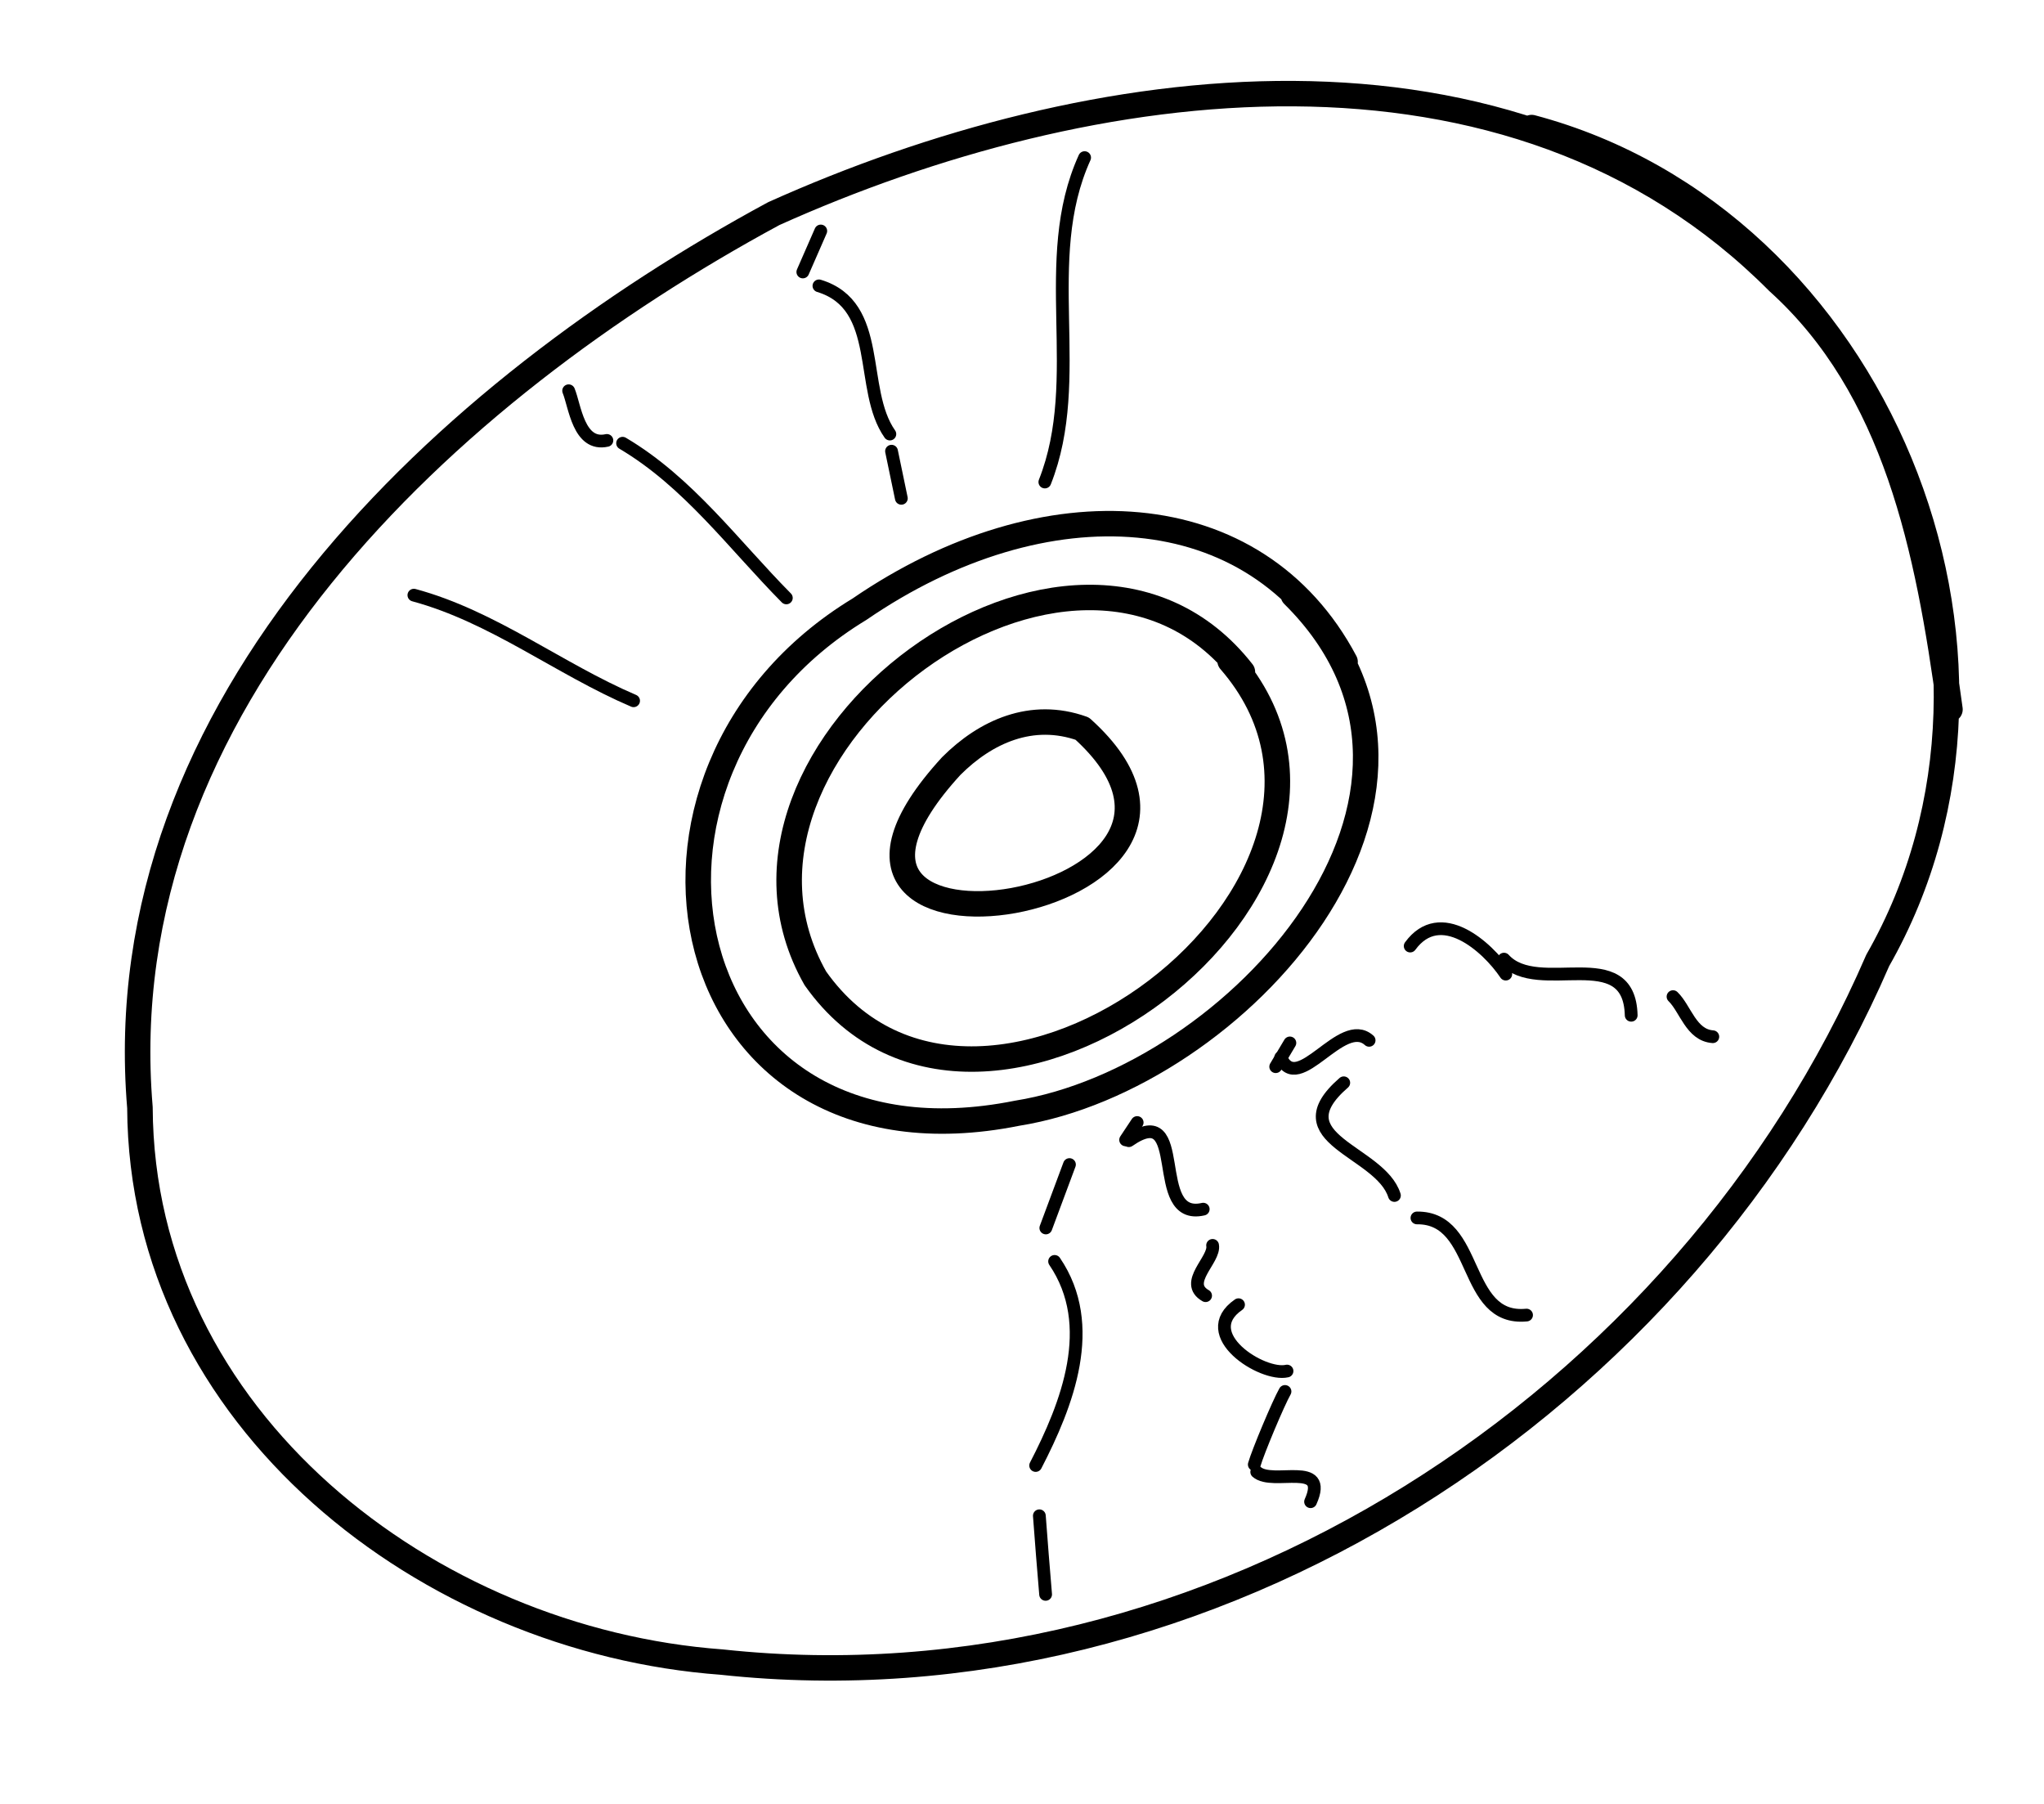 <?xml version="1.0" encoding="UTF-8" standalone="no"?>
<!-- Created by Ashley Blewer - This work is licensed under a Creative Commons Attribution 4.0 International License -->

<svg
   width="544"
   height="480"
   viewBox="0 0 143.933 127"
   version="1.1"
   id="svg2490"
   inkscape:version="1.2.2 (1:1.2.2+202212051552+b0a8486541)"
   sodipodi:docname="1982-compact-disc-3.svg"
   xmlns:inkscape="http://www.inkscape.org/namespaces/inkscape"
   xmlns:sodipodi="http://sodipodi.sourceforge.net/DTD/sodipodi-0.dtd"
   xmlns="http://www.w3.org/2000/svg"
   xmlns:svg="http://www.w3.org/2000/svg">
  <sodipodi:namedview
     id="namedview2492"
     pagecolor="#ffffff"
     bordercolor="#666666"
     borderopacity="1.0"
     inkscape:pageshadow="2"
     inkscape:pageopacity="0.0"
     inkscape:pagecheckerboard="0"
     inkscape:document-units="mm"
     showgrid="false"
     units="px"
     inkscape:zoom="0.90583674"
     inkscape:cx="53.541657"
     inkscape:cy="253.35691"
     inkscape:window-width="1846"
     inkscape:window-height="1136"
     inkscape:window-x="0"
     inkscape:window-y="0"
     inkscape:window-maximized="1"
     inkscape:current-layer="g4731"
     inkscape:showpageshadow="2"
     inkscape:deskcolor="#d1d1d1" />
  <defs
     id="defs2487" />
  <g
     inkscape:label="Layer 1"
     inkscape:groupmode="layer"
     id="layer1">
    <g
       id="g4731"
       transform="matrix(0.33,0,0,0.329,-241.789,1.731)"
       style="stroke-width:2.687">
      <g
         id="g104528"
         transform="matrix(1,0,0,-1,0,792)"
         style="stroke-width:2.687">
        <g
           id="g104530"
           style="stroke-width:2.687" />
      </g>
      <g
         id="g104996"
         transform="matrix(1,0,0,-1,0,792)"
         style="stroke-width:2.687">
        <g
           id="g104998"
           style="stroke-width:2.687" />
      </g>
      <g
         id="g1572"
         transform="matrix(1.185,0,0,1.184,-161.47,-64.184)"
         style="stroke-width:1.758">
        <g
           id="g40"
           transform="matrix(1,0,0,-1,0,792)"
           style="stroke-width:1.758">
          <g
             id="g42"
             style="stroke-width:1.758">
            <path
               d="m 1030.375,719.182 c 61.973,-16.54 93.985,-94.859 62.323,-150.525 -34.461,-79.895 -120.044,-136.365 -208.153,-126.822 -52.886,3.885 -104.529,43.896 -104.779,100.227 -6.096,73.047 55.296,129.647 114.144,161.566 56.817,25.628 132.631,36.306 180.838,-12.324 21.223,-19.224 27.032,-48.275 30.953,-77.29"
               style="fill:none;stroke:#000000;stroke-width:4.598;stroke-linecap:round;stroke-linejoin:round;stroke-miterlimit:10;stroke-dasharray:none;stroke-opacity:1"
               id="path44"
               sodipodi:nodetypes="ccccccc" />
          </g>
        </g>
        <g
           id="g46"
           transform="matrix(1,0,0,-1,0,792)"
           style="stroke-width:1.758">
          <g
             id="g48"
             style="stroke-width:1.758">
            <path
               d="m 949.451,610.545 c 35.996,-32.66 -61.213,-47.94 -23.585,-6.761 6.198,6.228 14.507,10.009 23.585,6.761"
               style="fill:none;stroke:#000000;stroke-width:4.598;stroke-linecap:round;stroke-linejoin:round;stroke-miterlimit:10;stroke-dasharray:none;stroke-opacity:1"
               id="path50"
               sodipodi:nodetypes="ccc" />
          </g>
        </g>
        <g
           id="g52"
           transform="matrix(1,0,0,-1,0,792)"
           style="stroke-width:1.758">
          <g
             id="g54"
             style="stroke-width:1.758">
            <path
               d="m 976.074,622.8 c 34.436,-39.791 -44.736,-99.932 -74.679,-57.387 -23.509,41.511 46.809,93.959 76.895,55.367"
               style="fill:none;stroke:#000000;stroke-width:4.598;stroke-linecap:round;stroke-linejoin:round;stroke-miterlimit:10;stroke-dasharray:none;stroke-opacity:1"
               id="path56" />
          </g>
        </g>
        <g
           id="g58"
           transform="matrix(1,0,0,-1,0,792)"
           style="stroke-width:1.758">
          <g
             id="g60"
             style="stroke-width:1.758">
            <path
               d="m 987.462,634.69 c 36.139,-35.896 -10.249,-87.342 -49.734,-93.654 -62.135,-12.524 -77.318,61.297 -28.393,91.093 33.385,22.987 71.437,20.767 87.442,-9.521"
               style="fill:none;stroke:#000000;stroke-width:4.598;stroke-linecap:round;stroke-linejoin:round;stroke-miterlimit:10;stroke-dasharray:none;stroke-opacity:1"
               id="path62"
               sodipodi:nodetypes="cccc" />
          </g>
        </g>
        <g
           id="g64"
           transform="matrix(1,0,0,-1,0,792)"
           style="stroke-width:1.758">
          <g
             id="g66"
             style="stroke-width:1.758">
            <path
               d="m 986.839,553.743 c -0.445,-0.751 -2.145,-3.614 -2.549,-4.296"
               style="fill:none;stroke:#000000;stroke-width:2.299;stroke-linecap:round;stroke-linejoin:round;stroke-miterlimit:10;stroke-dasharray:none;stroke-opacity:1"
               id="path68" />
          </g>
        </g>
        <g
           id="g70"
           transform="matrix(1,0,0,-1,0,792)"
           style="stroke-width:1.758">
          <g
             id="g72"
             style="stroke-width:1.758">
            <path
               d="m 985.191,551.119 c 3.131,-7.088 10.974,7.563 15.917,3.09"
               style="fill:none;stroke:#000000;stroke-width:2.299;stroke-linecap:round;stroke-linejoin:round;stroke-miterlimit:10;stroke-dasharray:none;stroke-opacity:1"
               id="path74" />
          </g>
        </g>
        <g
           id="g76"
           transform="matrix(1,0,0,-1,0,792)"
           style="stroke-width:1.758">
          <g
             id="g78"
             style="stroke-width:1.758">
            <path
               d="m 996.542,546.539 c -11.718,-10.218 6.593,-12.235 9.124,-20.372"
               style="fill:none;stroke:#000000;stroke-width:2.299;stroke-linecap:round;stroke-linejoin:round;stroke-miterlimit:10;stroke-dasharray:none;stroke-opacity:1"
               id="path80" />
          </g>
        </g>
        <g
           id="g82"
           transform="matrix(1,0,0,-1,0,792)"
           style="stroke-width:1.758">
          <g
             id="g84"
             style="stroke-width:1.758">
            <path
               d="m 1009.724,522.111 c 11.293,0.126 8.08,-18.701 19.733,-17.557"
               style="fill:none;stroke:#000000;stroke-width:2.299;stroke-linecap:round;stroke-linejoin:round;stroke-miterlimit:10;stroke-dasharray:none;stroke-opacity:1"
               id="path86" />
          </g>
        </g>
        <g
           id="g88-3"
           transform="matrix(1,0,0,-1,0,792)"
           style="stroke-width:1.758">
          <g
             id="g90"
             style="stroke-width:1.758">
            <path
               d="m 959.341,539.357 c -0.482,-0.728 -1.866,-2.821 -2.077,-3.139"
               style="fill:none;stroke:#000000;stroke-width:2.299;stroke-linecap:round;stroke-linejoin:round;stroke-miterlimit:10;stroke-dasharray:none;stroke-opacity:1"
               id="path92" />
          </g>
        </g>
        <g
           id="g94-6"
           transform="matrix(1,0,0,-1,0,792)"
           style="stroke-width:1.758">
          <g
             id="g96"
             style="stroke-width:1.758">
            <path
               d="m 957.844,536.072 c 11.032,7.68 3.441,-14.67 13.392,-12.374"
               style="fill:none;stroke:#000000;stroke-width:2.299;stroke-linecap:round;stroke-linejoin:round;stroke-miterlimit:10;stroke-dasharray:none;stroke-opacity:1"
               id="path98" />
          </g>
        </g>
        <g
           id="g100-7"
           transform="matrix(1,0,0,-1,0,792)"
           style="stroke-width:1.758">
          <g
             id="g102"
             style="stroke-width:1.758">
            <path
               d="m 972.925,517.153 c 0.47,-2.575 -5.349,-6.742 -1.262,-9.093"
               style="fill:none;stroke:#000000;stroke-width:2.299;stroke-linecap:round;stroke-linejoin:round;stroke-miterlimit:10;stroke-dasharray:none;stroke-opacity:1"
               id="path104" />
          </g>
        </g>
        <g
           id="g106-5"
           transform="matrix(1,0,0,-1,0,792)"
           style="stroke-width:1.758">
          <g
             id="g108"
             style="stroke-width:1.758">
            <path
               d="m 977.592,506.43 c -7.744,-5.378 4.318,-13.033 8.733,-11.992"
               style="fill:none;stroke:#000000;stroke-width:2.299;stroke-linecap:round;stroke-linejoin:round;stroke-miterlimit:10;stroke-dasharray:none;stroke-opacity:1"
               id="path110" />
          </g>
        </g>
        <g
           id="g112-3"
           transform="matrix(1,0,0,-1,0,792)"
           style="stroke-width:1.758">
          <g
             id="g114"
             style="stroke-width:1.758">
            <path
               d="m 985.96,490.752 c -1.191,-2.1 -4.876,-10.906 -5.527,-13.209"
               style="fill:none;stroke:#000000;stroke-width:2.299;stroke-linecap:round;stroke-linejoin:round;stroke-miterlimit:10;stroke-dasharray:none;stroke-opacity:1"
               id="path116" />
          </g>
        </g>
        <g
           id="g118-5"
           transform="matrix(1,0,0,-1,0,792)"
           style="stroke-width:1.758">
          <g
             id="g120"
             style="stroke-width:1.758">
            <path
               d="m 980.872,476.202 c 2.874,-2.572 13.076,2.153 9.695,-5.38"
               style="fill:none;stroke:#000000;stroke-width:2.299;stroke-linecap:round;stroke-linejoin:round;stroke-miterlimit:10;stroke-dasharray:none;stroke-opacity:1"
               id="path122" />
          </g>
        </g>
        <g
           id="g124-6"
           transform="matrix(1,0,0,-1,0,792)"
           style="stroke-width:1.758">
          <g
             id="g126"
             style="stroke-width:1.758">
            <path
               d="m 947.148,531.76 c -0.703,-1.913 -3.539,-9.555 -4.254,-11.464"
               style="fill:none;stroke:#000000;stroke-width:2.299;stroke-linecap:round;stroke-linejoin:round;stroke-miterlimit:10;stroke-dasharray:none;stroke-opacity:1"
               id="path128" />
          </g>
        </g>
        <g
           id="g130-2"
           transform="matrix(1,0,0,-1,0,792)"
           style="stroke-width:1.758">
          <g
             id="g132"
             style="stroke-width:1.758">
            <path
               d="m 944.475,514.257 c 7.859,-11.593 2.265,-25.873 -3.413,-36.891"
               style="fill:none;stroke:#000000;stroke-width:2.299;stroke-linecap:round;stroke-linejoin:round;stroke-miterlimit:10;stroke-dasharray:none;stroke-opacity:1"
               id="path134" />
          </g>
        </g>
        <g
           id="g136-9"
           transform="matrix(1,0,0,-1,0,792)"
           style="stroke-width:1.758">
          <g
             id="g138"
             style="stroke-width:1.758">
            <path
               d="m 941.728,468.283 c 0.162,-2.371 0.913,-11.845 1.127,-14.211"
               style="fill:none;stroke:#000000;stroke-width:2.299;stroke-linecap:round;stroke-linejoin:round;stroke-miterlimit:10;stroke-dasharray:none;stroke-opacity:1"
               id="path140" />
          </g>
        </g>
        <g
           id="g142-1"
           transform="matrix(1,0,0,-1,0,792)"
           style="stroke-width:1.758">
          <g
             id="g144"
             style="stroke-width:1.758">
            <path
               d="m 1008.506,571.248 c 5.412,7.434 13.832,-0.035 17.211,-5.073"
               style="fill:none;stroke:#000000;stroke-width:2.299;stroke-linecap:round;stroke-linejoin:round;stroke-miterlimit:10;stroke-dasharray:none;stroke-opacity:1"
               id="path146" />
          </g>
        </g>
        <g
           id="g148-2"
           transform="matrix(1,0,0,-1,0,792)"
           style="stroke-width:1.758">
          <g
             id="g150"
             style="stroke-width:1.758">
            <path
               d="m 1025.396,568.888 c 6.179,-6.849 22.567,3.147 22.906,-10.15"
               style="fill:none;stroke:#000000;stroke-width:2.299;stroke-linecap:round;stroke-linejoin:round;stroke-miterlimit:10;stroke-dasharray:none;stroke-opacity:1"
               id="path152" />
          </g>
        </g>
        <g
           id="g154-7"
           transform="matrix(1,0,0,-1,0,792)"
           style="stroke-width:1.758">
          <g
             id="g156"
             style="stroke-width:1.758">
            <path
               d="m 1055.834,562.11 c 2.259,-2.203 3.247,-6.967 7.165,-7.247"
               style="fill:none;stroke:#000000;stroke-width:2.299;stroke-linecap:round;stroke-linejoin:round;stroke-miterlimit:10;stroke-dasharray:none;stroke-opacity:1"
               id="path158" />
          </g>
        </g>
        <g
           id="g160-0"
           transform="matrix(1,0,0,-1,0,792)"
           style="stroke-width:1.758">
          <g
             id="g162"
             style="stroke-width:1.758">
            <path
               d="m 902.366,700.489 c -1.077,-2.47 -2.153,-4.94 -3.23,-7.41"
               style="fill:none;stroke:#000000;stroke-width:2.299;stroke-linecap:round;stroke-linejoin:round;stroke-miterlimit:10;stroke-dasharray:none;stroke-opacity:1"
               id="path164" />
          </g>
        </g>
        <g
           id="g166-9"
           transform="matrix(1,0,0,-1,0,792)"
           style="stroke-width:1.758">
          <g
             id="g168"
             style="stroke-width:1.758">
            <path
               d="m 902.037,690.571 c 11.687,-3.539 7.104,-18.697 12.77,-26.786"
               style="fill:none;stroke:#000000;stroke-width:2.299;stroke-linecap:round;stroke-linejoin:round;stroke-miterlimit:10;stroke-dasharray:none;stroke-opacity:1"
               id="path170" />
          </g>
        </g>
        <g
           id="g172-3"
           transform="matrix(1,0,0,-1,0,792)"
           style="stroke-width:1.758">
          <g
             id="g174"
             style="stroke-width:1.758">
            <path
               d="m 915.109,660.69 c 0.589,-2.841 1.178,-5.681 1.767,-8.522"
               style="fill:none;stroke:#000000;stroke-width:2.299;stroke-linecap:round;stroke-linejoin:round;stroke-miterlimit:10;stroke-dasharray:none;stroke-opacity:1"
               id="path176" />
          </g>
        </g>
        <g
           id="g178-6"
           transform="matrix(1,0,0,-1,0,792)"
           style="stroke-width:1.758">
          <g
             id="g180"
             style="stroke-width:1.758">
            <path
               d="m 856.966,671.614 c 1.124,-2.709 1.772,-10.12 6.886,-8.978"
               style="fill:none;stroke:#000000;stroke-width:2.299;stroke-linecap:round;stroke-linejoin:round;stroke-miterlimit:10;stroke-dasharray:none;stroke-opacity:1"
               id="path182" />
          </g>
        </g>
        <g
           id="g184-0"
           transform="matrix(1,0,0,-1,0,792)"
           style="stroke-width:1.758">
          <g
             id="g186"
             style="stroke-width:1.758">
            <path
               d="m 866.681,662.13 c 11.839,-7.019 19.987,-18.331 29.485,-27.96"
               style="fill:none;stroke:#000000;stroke-width:2.299;stroke-linecap:round;stroke-linejoin:round;stroke-miterlimit:10;stroke-dasharray:none;stroke-opacity:1"
               id="path188" />
          </g>
        </g>
        <g
           id="g190-6"
           transform="matrix(1,0,0,-1,0,792)"
           style="stroke-width:1.758">
          <g
             id="g192"
             style="stroke-width:1.758">
            <path
               d="m 829.098,634.671 c 14.293,-3.881 26.097,-13.317 39.562,-19.094"
               style="fill:none;stroke:#000000;stroke-width:2.299;stroke-linecap:round;stroke-linejoin:round;stroke-miterlimit:10;stroke-dasharray:none;stroke-opacity:1"
               id="path194" />
          </g>
        </g>
        <g
           id="g196-2"
           transform="matrix(1,0,0,-1,0,792)"
           style="stroke-width:1.758">
          <g
             id="g198"
             style="stroke-width:1.758">
            <path
               d="m 949.878,713.75 c -8.418,-18.612 0.266,-39.812 -7.159,-58.635"
               style="fill:none;stroke:#000000;stroke-width:2.299;stroke-linecap:round;stroke-linejoin:round;stroke-miterlimit:10;stroke-dasharray:none;stroke-opacity:1"
               id="path200" />
          </g>
        </g>
      </g>
    </g>
  </g>
</svg>
